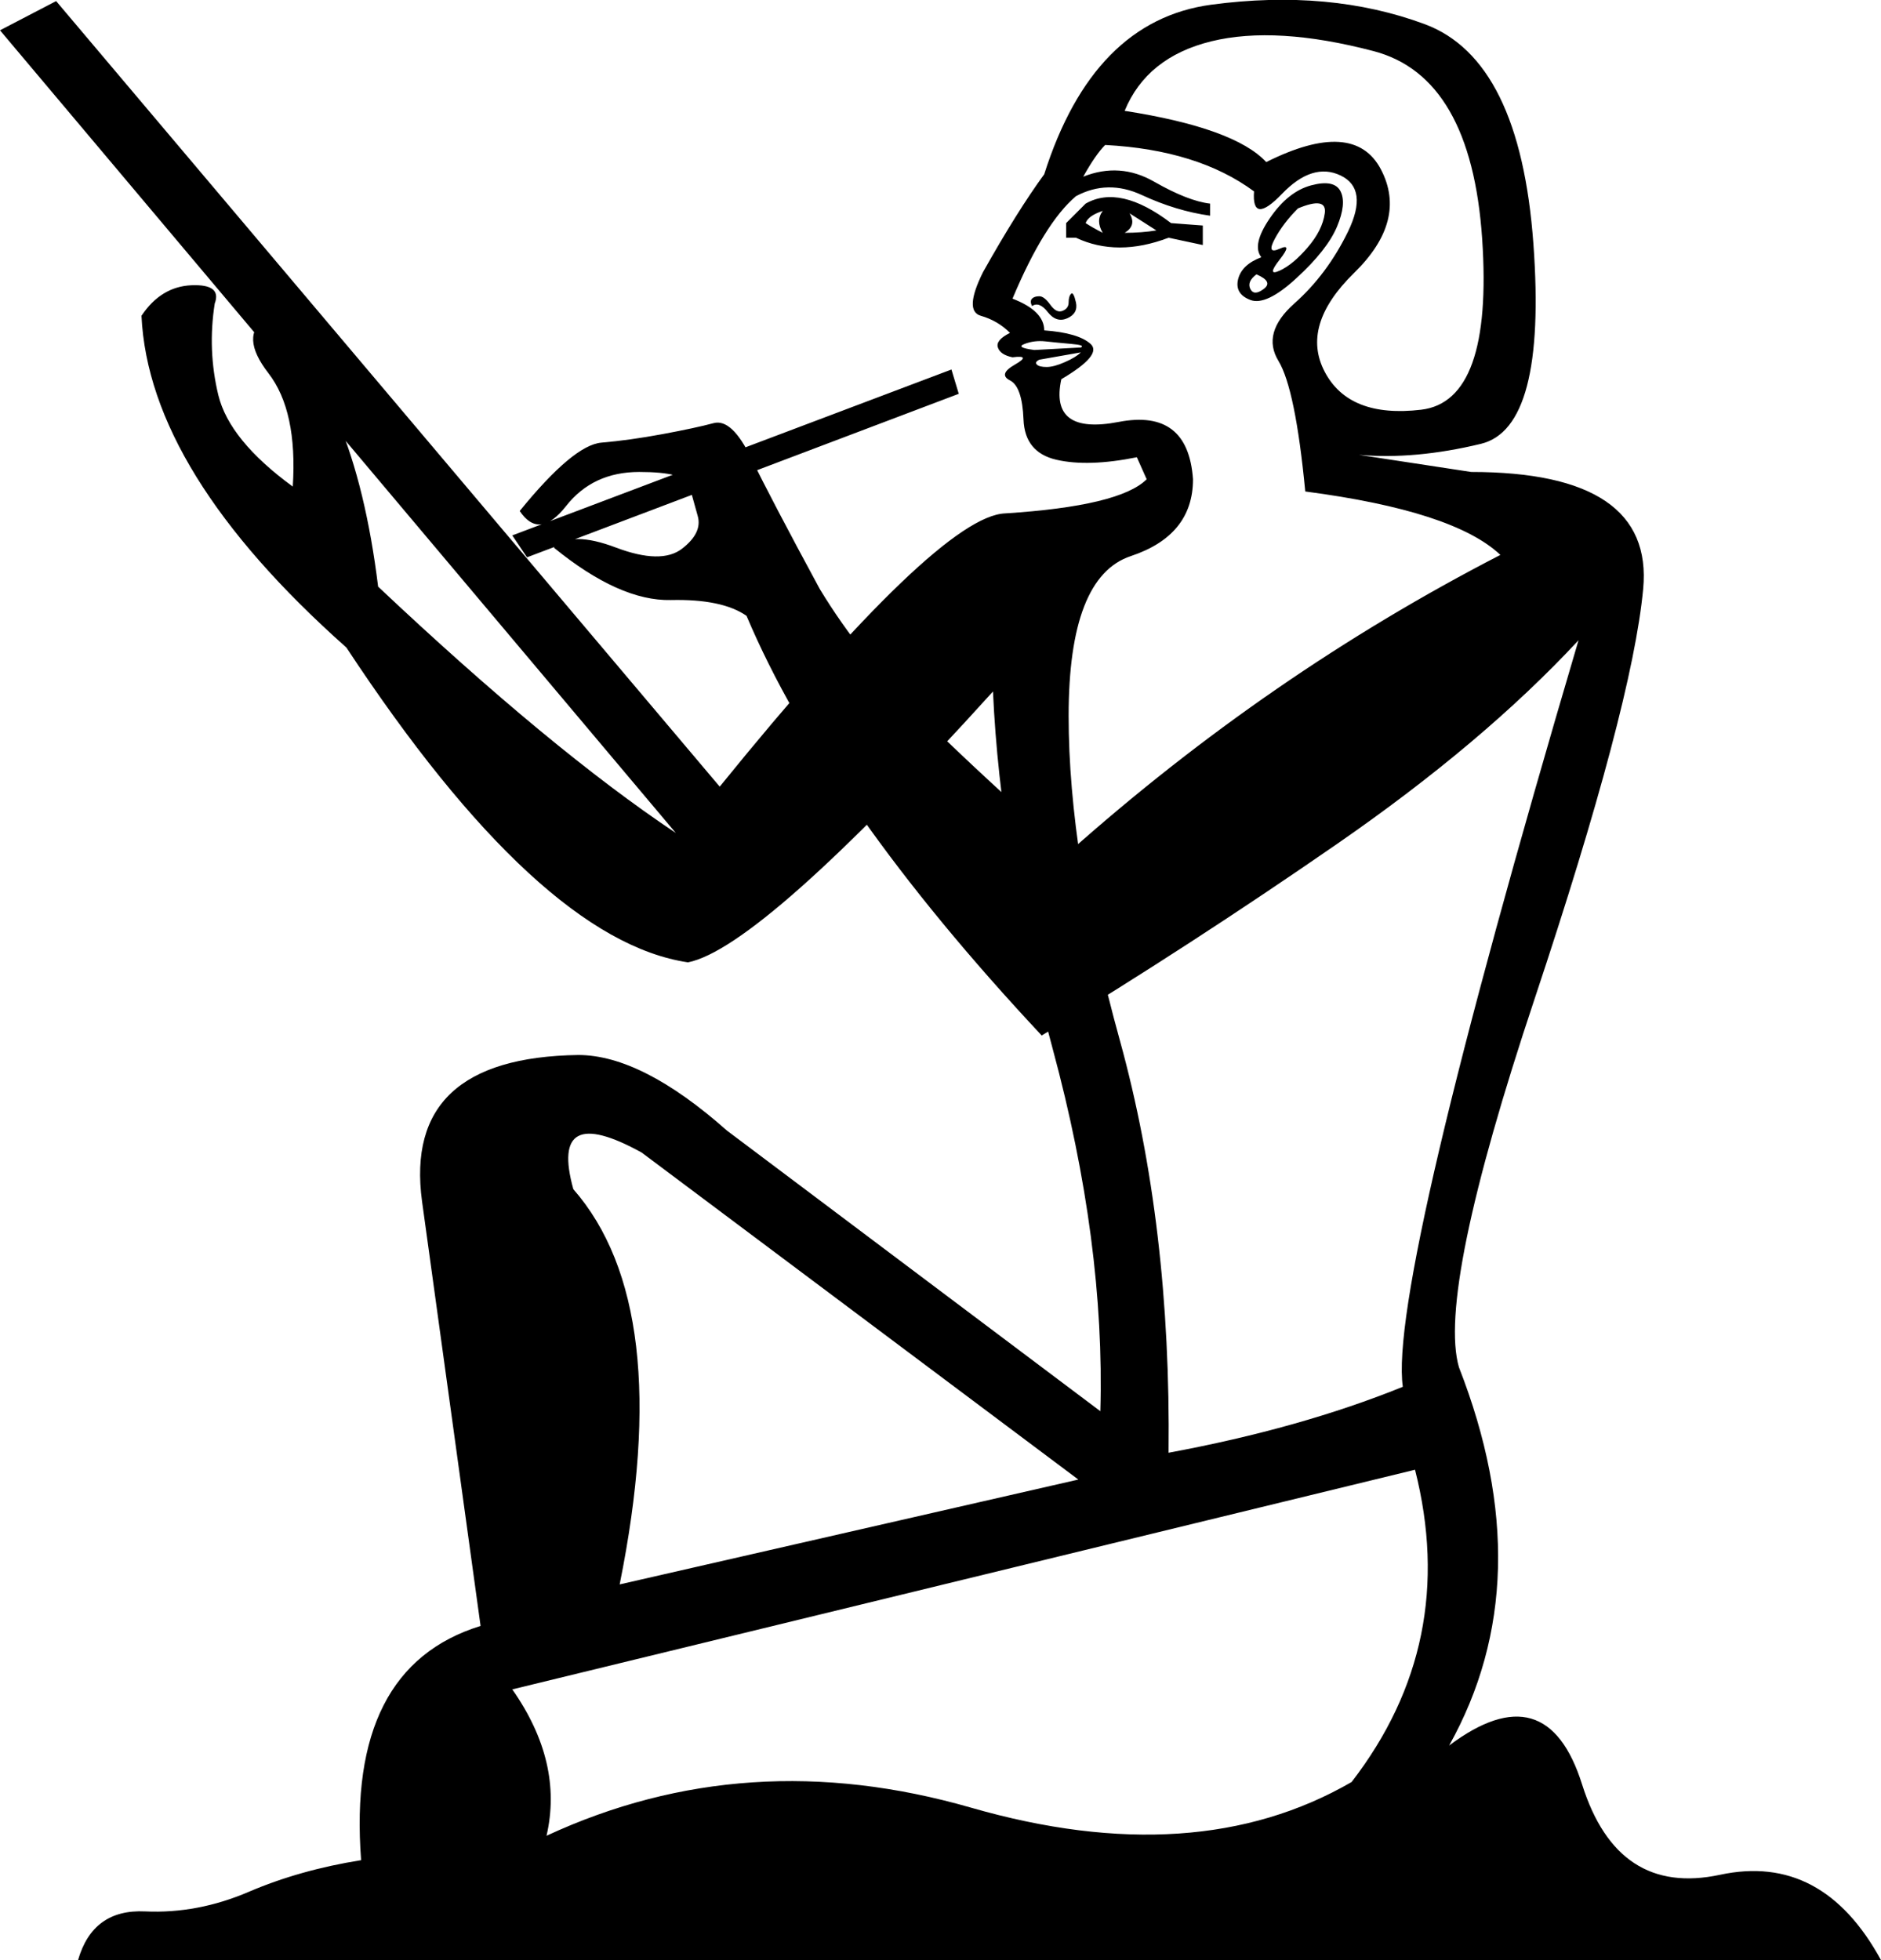 <?xml version='1.0' encoding ='UTF-8' standalone='yes'?>
<svg width='17.257' height='17.983' xmlns='http://www.w3.org/2000/svg' xmlns:xlink='http://www.w3.org/1999/xlink' xmlns:inkscape='http://www.inkscape.org/namespaces/inkscape'>
<path style='fill:#000000; stroke:none' d=' M 9.893 13.574  L 5.887 10.574  Q 5.036 10.104 5.26 10.91  Q 6.2 11.985 5.685 14.536  L 9.893 13.574  Z  M 12.982 13.484  L 4.7 15.499  Q 5.17 16.17 5.014 16.842  Q 6.849 15.991 8.908 16.584  Q 10.968 17.177 12.4 16.349  Q 13.385 15.073 12.982 13.484  Z  M 11.572 2.36  Q 11.482 2.248 11.65 2.002  Q 11.818 1.756 12.031 1.7  Q 12.243 1.644 12.299 1.756  Q 12.355 1.868 12.266 2.08  Q 12.176 2.293 11.896 2.55  Q 11.617 2.808 11.471 2.752  Q 11.326 2.696 11.359 2.561  Q 11.393 2.427 11.572 2.36  Z  M 11.908 1.912  Q 11.773 2.047 11.695 2.192  Q 11.617 2.338 11.74 2.282  Q 11.863 2.226 11.74 2.382  Q 11.617 2.539 11.74 2.483  Q 11.863 2.427 11.997 2.27  Q 12.132 2.114 12.154 1.957  Q 12.176 1.8 11.908 1.912  Z  M 11.617 1.487  Q 12.422 1.084 12.669 1.554  Q 12.915 2.024 12.422 2.505  Q 11.93 2.987 12.154 3.412  Q 12.378 3.837 13.038 3.759  Q 13.698 3.681 13.598 2.192  Q 13.497 0.704 12.602 0.469  Q 11.706 0.234 11.113 0.379  Q 10.52 0.525 10.318 1.017  Q 11.326 1.174 11.617 1.487  Z  M 11.527 2.517  Q 11.438 2.584 11.471 2.651  Q 11.505 2.718 11.594 2.651  Q 11.684 2.584 11.527 2.517  Z  M 9.781 2.181  L 9.781 2.047  L 9.96 1.868  Q 10.274 1.689 10.744 2.047  L 11.035 2.069  L 11.035 2.248  L 10.721 2.181  Q 10.251 2.36 9.871 2.181  L 9.781 2.181  Z  M 9.96 2.047  Q 10.028 2.091 10.117 2.136  Q 10.05 2.024 10.117 1.935  Q 9.983 1.979 9.96 2.047  Z  M 10.318 2.136  Q 10.475 2.136 10.609 2.114  L 10.363 1.957  Q 10.43 2.069 10.318 2.136  Z  M 9.468 2.808  Q 9.446 2.763 9.468 2.74  Q 9.49 2.718 9.535 2.718  Q 9.58 2.718 9.636 2.796  Q 9.692 2.875 9.748 2.852  Q 9.804 2.83 9.804 2.774  Q 9.804 2.718 9.826 2.696  Q 9.848 2.673 9.871 2.774  Q 9.893 2.875 9.792 2.92  Q 9.692 2.964 9.613 2.864  Q 9.535 2.763 9.468 2.808  Z  M 9.916 3.233  L 9.535 3.3  Q 9.49 3.322 9.513 3.345  Q 9.535 3.367 9.602 3.367  Q 9.669 3.367 9.77 3.322  Q 9.871 3.278 9.916 3.233  Z  M 9.916 3.188  Q 9.96 3.166 9.826 3.155  Q 9.692 3.143 9.591 3.132  Q 9.49 3.121 9.401 3.155  Q 9.311 3.188 9.49 3.211  L 9.916 3.188  Z  M 12.467 4.173  L 13.497 4.33  Q 15.176 4.33 15.075 5.404  Q 14.974 6.478 14.079 9.164  Q 13.183 11.85 13.385 12.544  Q 14.146 14.491 13.295 16.014  Q 14.191 15.342 14.515 16.372  Q 14.84 17.401 15.78 17.2  Q 16.72 16.998 17.257 17.983  L 0.716 17.983  Q 0.851 17.513 1.332 17.536  Q 1.813 17.558 2.283 17.356  Q 2.753 17.155 3.313 17.066  Q 3.178 15.297 4.409 14.917  L 3.872 11.022  Q 3.693 9.702 5.305 9.679  Q 5.887 9.679 6.67 10.373  L 10.095 12.947  Q 10.139 11.403 9.658 9.623  Q 9.177 7.844 9.11 6.344  Q 6.983 8.694 6.312 8.829  Q 4.947 8.627 3.178 5.941  Q 1.365 4.33 1.298 2.897  Q 1.477 2.629 1.757 2.617  Q 2.037 2.606 1.97 2.785  Q 1.903 3.211 2.003 3.625  Q 2.104 4.039 2.686 4.464  Q 2.731 3.77 2.462 3.423  Q 2.194 3.076 2.44 2.92  Q 3.246 3.569 3.469 5.382  Q 5.059 6.881 6.2 7.642  L 0 0.278  L 0.515 0.01  L 6.603 7.217  Q 8.617 4.733 9.222 4.71  Q 10.274 4.643 10.52 4.397  L 10.43 4.195  Q 9.983 4.285 9.692 4.218  Q 9.401 4.151 9.39 3.848  Q 9.378 3.546 9.266 3.49  Q 9.155 3.434 9.311 3.345  Q 9.468 3.255 9.289 3.278  Q 9.177 3.255 9.155 3.188  Q 9.132 3.121 9.266 3.054  Q 9.155 2.942 8.998 2.897  Q 8.841 2.852 9.02 2.494  Q 9.334 1.935 9.58 1.599  Q 10.028 0.189 11.113 0.043  Q 12.199 -0.102 13.072 0.222  Q 13.945 0.547 14.068 2.237  Q 14.191 3.927 13.586 4.072  Q 12.982 4.218 12.467 4.173  Z  M 14.482 5.874  Q 13.609 6.814 12.266 7.743  Q 10.923 8.672 9.557 9.5  Q 7.588 7.396 6.849 5.65  Q 6.625 5.494 6.155 5.505  Q 5.685 5.516 5.081 5.024  Q 5.238 4.867 5.652 5.024  Q 6.066 5.18 6.256 5.035  Q 6.446 4.889 6.401 4.733  Q 6.357 4.576 6.323 4.453  Q 6.29 4.33 5.864 4.33  Q 5.439 4.33 5.193 4.643  Q 4.947 4.956 4.768 4.688  Q 5.26 4.083 5.517 4.061  Q 5.775 4.039 6.077 3.983  Q 6.379 3.927 6.547 3.882  Q 6.715 3.837 6.894 4.207  Q 7.073 4.576 7.521 5.404  Q 7.901 6.031 8.472 6.59  Q 9.043 7.15 9.804 7.821  Q 11.639 6.187 13.765 5.091  Q 13.34 4.688 11.975 4.509  Q 11.885 3.569 11.729 3.311  Q 11.572 3.054 11.874 2.785  Q 12.176 2.517 12.367 2.125  Q 12.557 1.733 12.299 1.61  Q 12.042 1.487 11.762 1.778  Q 11.482 2.069 11.505 1.756  Q 10.99 1.375 10.139 1.33  Q 10.05 1.42 9.938 1.621  Q 10.274 1.487 10.587 1.666  Q 10.9 1.845 11.102 1.868  L 11.102 1.979  Q 10.789 1.935 10.475 1.789  Q 10.162 1.644 9.871 1.8  Q 9.58 2.047 9.289 2.74  Q 9.58 2.852 9.58 3.031  Q 9.893 3.054 10.005 3.155  Q 10.117 3.255 9.737 3.479  Q 9.625 3.994 10.263 3.871  Q 10.9 3.748 10.945 4.397  Q 10.945 4.912 10.374 5.102  Q 9.804 5.292 9.804 6.568  Q 9.804 7.844 10.274 9.545  Q 10.744 11.246 10.721 13.328  Q 11.93 13.104 12.87 12.723  Q 12.736 11.783 14.482 5.874  Z  M 4.7 4.912  L 8.729 3.39  L 8.796 3.613  L 4.835 5.113  L 4.7 4.912  Z '/></svg>
